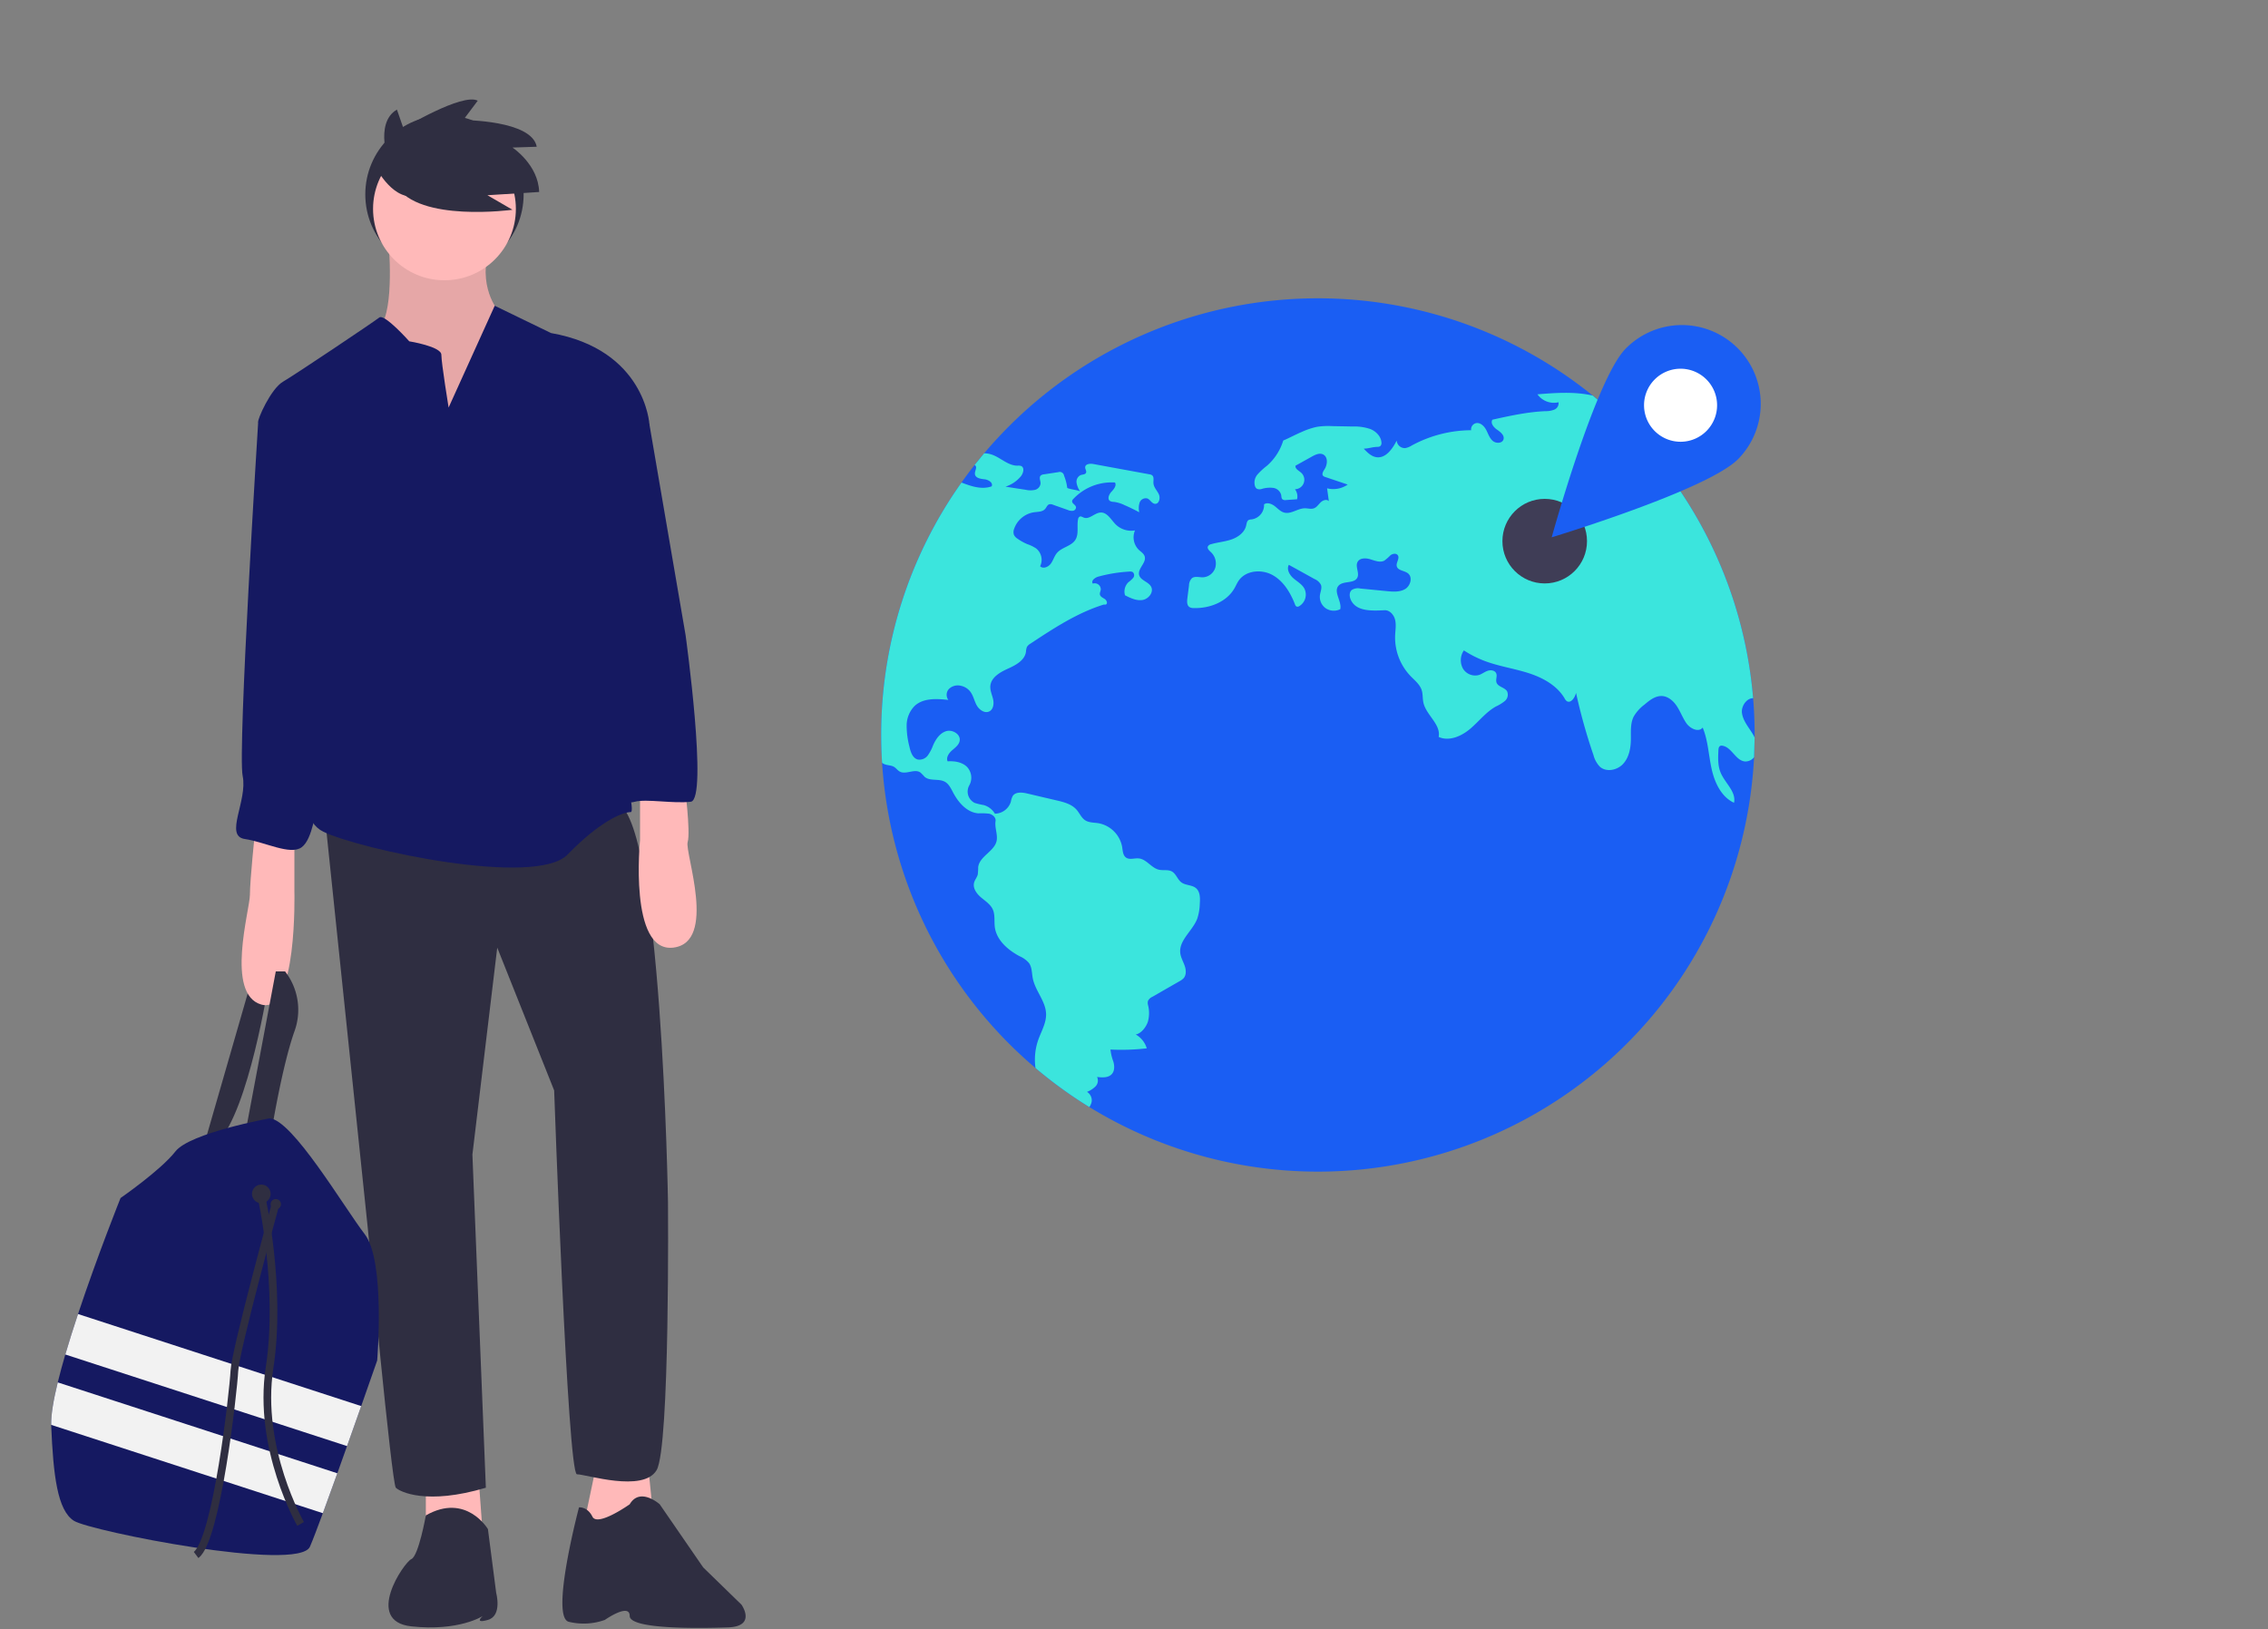 <svg width="888" height="637.962" xmlns="http://www.w3.org/2000/svg" data-name="Layer 1">
 <rect width="100%" height="100%" fill="#808080" stroke="none"/>
 <title>adventure</title>

 <g>
  <title>Layer 1</title>
  <circle id="svg_1" fill="#2f2e41" r="30.997" cy="76.131" cx="174.023"/>
  <path id="svg_2" fill="#2f2e41" d="m79.615,449.308l19.044,-66.045l6.483,2.026s-7.699,49.433 -19.854,61.993l-5.673,2.026z"/>
  <path id="svg_3" fill="#ffb9b9" d="m152.143,94.77s2.431,25.932 -3.241,33.225s3.647,21.475 3.647,21.475l17.018,20.259l25.122,-11.345l3.647,-21.07l-2.431,-14.587s-8.509,-8.509 -4.862,-23.906s-38.898,-4.052 -38.898,-4.052z"/>
  <path id="svg_4" opacity="0.1" d="m152.143,94.77s2.431,25.932 -3.241,33.225s3.647,21.475 3.647,21.475l17.018,20.259l25.122,-11.345l3.647,-21.07l-2.431,-14.587s-8.509,-8.509 -4.862,-23.906s-38.898,-4.052 -38.898,-4.052z"/>
  <polygon id="svg_5" fill="#ffb9b9" points="166.73 579.778 166.73 596.39 189.015 600.847 186.989 573.295 166.73 579.778"/>
  <polygon id="svg_6" fill="#ffb9b9" points="233.586 573.295 228.723 596.39 238.448 603.278 255.466 590.718 253.44 570.863 233.586 573.295"/>
  <path id="svg_7" fill="#2f2e41" d="m191.041,598.821s-8.509,-14.383 -24.311,-5.368c0,0 -2.836,15.903 -5.673,17.118s-18.639,24.311 0,26.337s27.958,-4.052 27.958,-4.052s-3.647,3.138 2.026,1.517s3.241,-10.535 3.241,-10.535l-3.241,-25.018z"/>
  <path id="svg_8" fill="#2f2e41" d="m246.551,589.097s-12.561,8.914 -14.587,4.862s-5.267,-3.647 -5.267,-3.647s-11.345,42.768 -4.052,44.794a24.584,24.584 0 0 0 14.181,-0.733s9.724,-6.81 9.724,-1.543s27.147,4.888 38.493,4.483s5.267,-8.914 5.267,-8.914l-14.992,-14.587l-17.018,-24.716s-7.699,-6.888 -11.75,-0z"/>
  <path id="svg_9" fill="#2f2e41" d="m127.022,318.027l17.018,163.29s9.319,99.676 10.94,101.297s12.156,6.888 35.251,0l-5.267,-130.47l9.724,-81.037l22.285,55.916s5.267,150.324 8.914,150.324s25.932,7.293 31.199,-1.621s4.457,-104.943 4.457,-104.943s-2.431,-151.54 -20.259,-156.402s-114.262,3.647 -114.262,3.647z"/>
  <circle id="svg_10" fill="#ffb9b9" r="27.958" cy="81.804" cx="174.023"/>
  <path id="svg_11" fill="#151961" d="m175.644,159.6s-2.836,-17.423 -2.836,-20.665s-12.561,-5.267 -12.561,-5.267s-9.724,-10.94 -11.75,-9.319s-32.82,22.285 -37.682,25.122s-10.13,14.992 -9.724,15.802s25.527,53.485 25.527,53.485s10.94,32.415 3.241,49.433s-17.423,50.648 -3.241,57.536s83.063,21.88 95.624,8.914s21.475,-16.613 24.716,-16.613s-13.371,-56.321 -9.724,-61.588s-1.621,-38.087 -1.621,-38.087l18.639,-52.269s-1.621,-29.173 -38.493,-35.656l-22.058,-10.695l-18.055,39.868z"/>
  <path id="svg_12" fill="#ffb9b9" d="m99.874,325.321s-2.026,19.449 -2.026,25.122s-9.724,38.898 4.457,42.95s12.966,-44.165 12.966,-44.165l0,-24.716l-15.397,0.81z"/>
  <path id="svg_13" fill="#ffb9b9" d="m268.026,307.087s2.431,18.639 1.216,22.69s11.75,39.303 -5.673,41.329s-12.966,-42.139 -12.966,-42.139l0,-21.88l17.423,-0z"/>
  <path id="svg_14" fill="#2f2e41" d="m96.227,442.825l11.75,-62.399l3.647,0a24.543,24.543 0 0 1 3.647,23.501c-4.862,13.776 -8.914,38.898 -8.914,38.898l-10.13,0z"/>
  <path id="svg_15" fill="#151961" d="m107.167,160.41l-6.078,4.862s-8.104,128.849 -6.078,138.574s-7.293,23.501 0.81,24.716s17.828,6.483 22.285,3.241s5.267,-14.992 6.888,-17.828s4.457,-36.467 4.457,-36.467s8.509,-33.63 3.241,-58.752s-10.13,-50.648 -10.13,-50.648l-15.397,-7.699z"/>
  <path id="svg_16" fill="#151961" d="m235.611,150.28l18.639,15.802l14.182,82.658s8.914,64.425 2.026,65.235s-17.423,-1.216 -21.88,0s-8.104,-2.026 -8.104,-2.026s-4.862,-25.932 -4.862,-26.337s-3.241,-29.984 -3.241,-29.984l-4.052,-33.225l6.078,-36.467l1.216,-35.656z"/>
  <path id="svg_17" fill="#151961" d="m147.686,532.776s-2.634,7.565 -6.264,17.865c-1.686,4.789 -3.586,10.174 -5.543,15.665c-1.26,3.549 -2.54,7.143 -3.801,10.652c-2.01,5.612 -3.963,11.001 -5.669,15.628c-2.253,6.106 -4.08,10.891 -5.061,13.124c-4.457,10.13 -85.899,-6.078 -92.382,-10.13s-8.104,-17.828 -8.914,-37.277c-0.004,-0.101 -0.008,-0.203 -0.008,-0.304c-0.105,-3.926 0.895,-9.773 2.569,-16.633c0.835,-3.428 1.84,-7.107 2.958,-10.928c1.499,-5.126 3.201,-10.498 4.98,-15.847c7.642,-22.974 16.649,-45.429 16.649,-45.429s15.802,-10.94 21.475,-18.233s36.872,-12.966 36.872,-12.966c8.914,0.405 29.173,34.846 37.277,45.381s4.862,49.433 4.862,49.433z"/>
  <circle id="svg_18" fill="#2f2e41" r="3.647" cy="467.541" cx="102.305"/>
  <circle id="svg_19" fill="#2f2e41" r="2.026" cy="471.593" cx="107.978"/>
  <path id="svg_20" fill="#f2f2f2" d="m141.422,550.641c-1.686,4.789 -3.586,10.174 -5.543,15.665l-110.308,-35.867c1.499,-5.126 3.201,-10.498 4.98,-15.847l110.871,36.049z"/>
  <path id="svg_21" fill="#f2f2f2" d="m132.078,576.957c-2.01,5.612 -3.963,11.001 -5.669,15.628l-106.365,-34.587c-0.105,-3.926 0.895,-9.773 2.569,-16.633l109.465,35.592z"/>
  <path id="svg_22" stroke-width="3" stroke-miterlimit="10" stroke="#2f2e41" fill="none" d="m102.305,468.351s8.104,35.656 3.241,67.261s12.156,61.183 12.156,61.183"/>
  <path id="svg_23" stroke-width="3" stroke-miterlimit="10" stroke="#2f2e41" fill="none" d="m107.978,471.188s-15.802,57.536 -16.207,65.64s-6.888,66.045 -14.992,72.123"/>
  <path id="svg_24" fill="#2f2e41" d="m152.559,64.743s-6.328,-16.454 2.848,-21.833l2.531,7.278s23.099,-13.923 29.111,-10.758l-5.696,7.594s26.896,0 28.794,10.442l-9.493,0.316s10.126,6.645 10.442,17.403l-20.251,1.266l9.809,5.696s-36.705,5.063 -45.565,-9.493l-2.531,-7.911z"/>
  <path id="svg_25" fill="#2f2e41" d="m147.078,65.394s7.293,14.587 17.018,10.94s0,-17.018 0,-17.018l-6.483,-3.241l-10.535,9.319z"/>
  <path id="svg_30" fill="#1a5ef3" d="m687,287.81l0,1.024q-0.035,3.856 -0.221,7.677a170.99,170.99 0 0 1 -341.411,2.233q-0.349,-5.426 -0.349,-10.934a170.143,170.143 0 0 1 31.441,-98.837q2.46,-3.49 5.118,-6.851c1.221,-1.559 2.478,-3.083 3.746,-4.595a171.023,171.023 0 0 1 238.293,-22.613c2.059,1.663 4.083,3.385 6.06,5.141q2.373,2.111 4.664,4.316a170.528,170.528 0 0 1 52.065,109.062q0.593,7.119 0.593,14.377z"/>
  <path id="svg_33" fill="#3be5dd" d="m381.579,182.122a0.951,0.951 0 0 1 0.233,0.14c0.919,0.756 -0.233,2.21 -0.093,3.408c0.163,1.535 2.21,1.873 3.757,2.024c1.547,0.163 3.501,1.407 2.768,2.78c-3.885,1.338 -7.817,0.023 -11.783,-1.501a170.144,170.144 0 0 0 -31.441,98.837q0,5.514 0.349,10.934a4.42,4.42 0 0 0 1.059,0.57c1.163,0.442 2.513,0.361 3.583,0.989c0.849,0.5 1.419,1.384 2.268,1.849c2.431,1.326 5.804,-1.221 8.073,0.361a20.857,20.857 0 0 1 1.663,1.698c2.094,1.815 5.537,0.593 7.956,1.954c1.559,0.872 2.361,2.617 3.199,4.199c2.082,3.955 5.455,7.84 9.91,8.154a26.688,26.688 0 0 1 4.211,0.14c1.373,0.314 2.722,1.512 2.501,2.896c-0.384,2.385 0.791,4.99 0.477,7.375c-0.57,4.362 -6.747,6.27 -7.27,10.632a26.264,26.264 0 0 1 -0.163,2.873c-0.279,1.14 -1.14,2.07 -1.442,3.21c-0.582,2.152 0.965,4.304 2.652,5.746c1.698,1.454 3.722,2.71 4.653,4.734c0.977,2.152 0.5,4.653 0.814,6.991c0.698,5.106 5.106,8.887 9.643,11.33a10.068,10.068 0 0 1 3.769,2.745c1.163,1.687 1.047,3.908 1.442,5.921c0.954,4.92 5.095,8.98 5.211,13.993c0.081,3.571 -1.896,6.805 -3.082,10.166a23.462,23.462 0 0 0 -1.059,10.981a171.809,171.809 0 0 0 21.089,15.296a6.144,6.144 0 0 0 0.872,-1.954a3.865,3.865 0 0 0 -1.803,-4.001a9.562,9.562 0 0 0 3.338,-2.14a3.275,3.275 0 0 0 0.605,-3.699c2.047,0.256 4.478,0.384 5.828,-1.186c1.082,-1.256 1.012,-3.141 0.582,-4.734a19.525,19.525 0 0 1 -1.163,-4.816a86.623,86.623 0 0 0 14.214,-0.477a9.227,9.227 0 0 0 -4.327,-5.421c2.14,-0.361 4.083,-2.92 4.757,-4.979a12.681,12.681 0 0 0 0.093,-6.433a3.422,3.422 0 0 1 -0.07,-1.675a3.296,3.296 0 0 1 1.698,-1.64q5.304,-3.053 10.608,-6.095a6.396,6.396 0 0 0 1.698,-1.245c1.105,-1.314 0.942,-3.28 0.372,-4.897s-1.477,-3.141 -1.698,-4.839c-0.651,-5.083 4.792,-8.736 6.63,-13.528a20.318,20.318 0 0 0 1,-5.921c0.151,-2.164 0.163,-4.664 -1.489,-6.049c-1.594,-1.338 -4.071,-1.035 -5.735,-2.28c-1.524,-1.14 -2.047,-3.338 -3.711,-4.257c-1.512,-0.838 -3.397,-0.302 -5.083,-0.698c-2.955,-0.686 -4.816,-4.094 -7.84,-4.409c-1.698,-0.186 -3.629,0.651 -5.025,-0.337c-1.233,-0.884 -1.28,-2.64 -1.512,-4.129a11.535,11.535 0 0 0 -9.306,-9.329c-1.756,-0.279 -3.664,-0.174 -5.165,-1.14c-1.512,-0.977 -2.198,-2.803 -3.397,-4.164c-1.908,-2.175 -4.932,-2.955 -7.759,-3.618q-5.758,-1.343 -11.504,-2.699c-2.036,-0.489 -4.664,-0.744 -5.769,1.047a7.869,7.869 0 0 0 -0.675,2.152a6.673,6.673 0 0 1 -6.258,4.699a7.394,7.394 0 0 0 -4.35,-3.373a27.448,27.448 0 0 1 -3.536,-0.838a4.954,4.954 0 0 1 -2.14,-6.875a6.172,6.172 0 0 0 -1.059,-7.41c-1.954,-1.756 -4.781,-2.187 -7.41,-2.012c-0.686,-1.501 0.465,-3.187 1.698,-4.281c1.245,-1.082 2.745,-2.152 3.013,-3.78c0.43,-2.559 -2.838,-4.502 -5.316,-3.746c-2.478,0.768 -4.06,3.176 -5.106,5.548a16.734,16.734 0 0 1 -2.059,3.943a4.042,4.042 0 0 1 -3.908,1.605c-2.047,-0.523 -2.827,-2.955 -3.28,-5.002a32.614,32.614 0 0 1 -1.093,-8.387a10.948,10.948 0 0 1 3.164,-7.631c3.385,-3.117 8.596,-2.815 13.167,-2.315a3.354,3.354 0 0 1 0.349,-4.42a5.026,5.026 0 0 1 4.56,-1.117a6.256,6.256 0 0 1 3.524,2.105c1.303,1.582 1.675,3.734 2.652,5.525c0.989,1.803 3.199,3.338 5.002,2.373c1.57,-0.838 1.815,-3.001 1.431,-4.734c-0.395,-1.722 -1.221,-3.408 -1.082,-5.176c0.268,-3.362 3.769,-5.397 6.851,-6.781s6.607,-3.257 7.096,-6.607a6.174,6.174 0 0 1 0.372,-1.908a3.729,3.729 0 0 1 1.384,-1.303c8.992,-5.944 18.146,-11.969 28.429,-15.215c0.535,-0.174 0.593,0.012 1.14,-0.116c0.768,-0.442 0.256,-1.663 -0.477,-2.152s-1.71,-0.872 -1.896,-1.733c-0.128,-0.628 0.244,-1.256 0.337,-1.896a2.367,2.367 0 0 0 -3.106,-2.396c-0.826,-1.093 0.803,-2.361 2.129,-2.734a58.139,58.139 0 0 1 12.155,-1.977a2.164,2.164 0 0 1 1.384,0.233a1.645,1.645 0 0 1 0.105,2.257a12.74,12.74 0 0 1 -1.849,1.687a5.081,5.081 0 0 0 -1.326,5.106c2.152,1.093 4.478,2.222 6.863,1.838c2.373,-0.384 4.478,-3.059 3.362,-5.188c-1.035,-1.989 -4.164,-2.443 -4.699,-4.618c-0.628,-2.547 2.978,-4.816 2.164,-7.305c-0.349,-1.093 -1.442,-1.745 -2.28,-2.524a6.882,6.882 0 0 1 -1.501,-7.607a8.668,8.668 0 0 1 -7.584,-2.373c-1.815,-1.826 -3.257,-4.723 -5.839,-4.63c-2.361,0.07 -4.397,2.827 -6.607,1.989c-0.547,-0.209 -1.117,-0.628 -1.64,-0.384a1.356,1.356 0 0 0 -0.617,1.012c-0.558,2.687 0.407,5.746 -1.059,8.073c-1.594,2.524 -5.281,2.873 -7.212,5.153c-1.047,1.233 -1.454,2.896 -2.419,4.199s-3.001,2.14 -4.164,1a5.732,5.732 0 0 0 -1.559,-6.979a14.989,14.989 0 0 0 -3.443,-1.675a20.434,20.434 0 0 1 -3.85,-2.14a3.815,3.815 0 0 1 -1.407,-1.512a3.477,3.477 0 0 1 0.093,-2.396a9.794,9.794 0 0 1 7.782,-6.444c1.535,-0.209 3.327,-0.14 4.35,-1.314c0.535,-0.617 0.814,-1.559 1.605,-1.803a2.34,2.34 0 0 1 1.477,0.174c1.919,0.675 3.827,1.349 5.746,2.024a3.936,3.936 0 0 0 2.047,0.337a1.377,1.377 0 0 0 1.198,-1.454c-0.186,-0.954 -1.652,-1.407 -1.512,-2.373a1.509,1.509 0 0 1 0.477,-0.814a20.554,20.554 0 0 1 16.296,-6.433c0.721,1.198 -0.419,2.606 -1.384,3.618c-0.954,1.024 -1.722,2.838 -0.558,3.618a3.064,3.064 0 0 0 1.524,0.349a13.291,13.291 0 0 1 4.071,1.233c1.989,0.861 3.943,1.815 5.851,2.838a7.376,7.376 0 0 1 0.14,-3.769a2.559,2.559 0 0 1 3.024,-1.64c1.14,0.442 1.722,1.954 2.943,2.094c1.617,0.186 2.257,-2.21 1.582,-3.699s-2.024,-2.722 -2.129,-4.362c-0.081,-1.093 0.337,-2.454 -0.535,-3.117a2.314,2.314 0 0 0 -1.035,-0.372q-10.957,-2.007 -21.926,-4.025c-1.303,-0.244 -3.176,-0.058 -3.234,1.256c-0.035,0.744 0.628,1.477 0.337,2.152c-0.314,0.721 -1.338,0.663 -2.082,0.919a2.827,2.827 0 0 0 -1.628,2.989a8.149,8.149 0 0 0 1.373,3.362c-1.431,-0.593 -3.583,-0.698 -5.013,-1.303a19.296,19.296 0 0 0 -1.256,-4.827a1.704,1.704 0 0 0 -2.222,-1.373c-1.884,0.291 -3.769,0.57 -5.653,0.861a2.187,2.187 0 0 0 -1.291,0.5c-0.733,0.779 -0.012,2.024 -0.035,3.094a2.9,2.9 0 0 1 -2.245,2.501a8.462,8.462 0 0 1 -3.583,-0.047c-2.64,-0.407 -5.269,-0.814 -7.91,-1.221a12.957,12.957 0 0 0 5.979,-4.001c1.047,-1.233 1.605,-3.536 0.093,-4.118a3.609,3.609 0 0 0 -1.373,-0.105c-3.583,0.023 -6.409,-2.966 -9.759,-4.234a9.593,9.593 0 0 0 -3.292,-0.605l-3.746,4.595z"/>
  <path id="svg_34" fill="#3be5dd" d="m686.779,296.511a4.2,4.2 0 0 1 -3.559,1.687c-3.641,-0.314 -5.176,-5.56 -8.782,-6.153a1.405,1.405 0 0 0 -0.954,0.093c-0.535,0.291 -0.628,1.012 -0.663,1.617c-0.151,3.001 -0.279,6.118 0.896,8.887c1.71,4.048 6.142,7.444 5.211,11.737c-5.002,-2.315 -7.607,-7.933 -8.782,-13.319c-1.186,-5.386 -1.373,-11.039 -3.49,-16.134c-1.617,2.059 -4.99,0.361 -6.456,-1.803c-1.396,-2.047 -2.257,-4.42 -3.606,-6.502c-1.349,-2.07 -3.42,-3.932 -5.886,-4.048c-2.594,-0.116 -4.851,1.663 -6.828,3.35a15.802,15.802 0 0 0 -4.246,4.723c-1.384,2.792 -1.024,6.072 -1.093,9.178c-0.07,3.35 -0.779,6.898 -3.071,9.364c-2.292,2.454 -6.514,3.315 -9.038,1.093a10.196,10.196 0 0 1 -2.524,-4.548a221.318,221.318 0 0 1 -6.84,-24.404c-0.419,1.884 -2.082,4.315 -3.664,3.21a3.267,3.267 0 0 1 -0.838,-1.093c-2.955,-4.99 -8.41,-7.991 -13.935,-9.794c-5.514,-1.791 -11.318,-2.629 -16.773,-4.606a42.885,42.885 0 0 1 -8.712,-4.339a6.86,6.86 0 0 0 -0.419,7.002a5.609,5.609 0 0 0 6.305,2.64c1.21,-0.395 2.233,-1.233 3.431,-1.652c1.198,-0.407 2.815,-0.209 3.338,0.954c0.512,1.105 -0.256,2.443 0.128,3.606c0.57,1.756 3.234,1.896 4.164,3.501a3.241,3.241 0 0 1 -0.872,3.746a15.676,15.676 0 0 1 -3.513,2.164c-3.908,2.175 -6.688,5.886 -10.108,8.771c-3.42,2.896 -8.247,5.002 -12.318,3.152c0.965,-4.92 -4.885,-8.526 -5.967,-13.423c-0.361,-1.617 -0.174,-3.327 -0.675,-4.897c-0.733,-2.28 -2.757,-3.839 -4.409,-5.56a21.855,21.855 0 0 1 -5.99,-15.878c0.093,-2.024 0.465,-4.083 0,-6.06c-0.454,-1.966 -2.094,-3.873 -4.118,-3.792c-4.618,0.209 -10.446,0.558 -12.865,-3.385c-0.872,-1.407 -1.245,-3.466 0.012,-4.548a4.392,4.392 0 0 1 3.338,-0.57c3.478,0.337 6.944,0.686 10.422,1.024c2.431,0.233 5.06,0.43 7.154,-0.838s3.001,-4.653 1.059,-6.153c-1.407,-1.093 -3.943,-1.035 -4.362,-2.768c-0.337,-1.454 1.268,-3.094 0.395,-4.315c-0.617,-0.861 -2.012,-0.628 -2.861,0.023a18.694,18.694 0 0 1 -2.408,2.105c-1.663,0.861 -3.641,0.035 -5.432,-0.523s-4.188,-0.605 -5.048,1.059c-0.977,1.849 0.849,4.292 -0.105,6.153c-1.28,2.454 -5.583,1.059 -7.375,3.176c-2.047,2.419 1.396,6.049 0.71,9.143a5.7,5.7 0 0 1 -5.618,-0.314a5.439,5.439 0 0 1 -2.35,-5.072c0.163,-1.396 0.896,-2.827 0.407,-4.141a4.834,4.834 0 0 0 -2.454,-2.245q-5.06,-2.809 -10.12,-5.595c-0.942,1.745 0.244,3.897 1.733,5.211c1.477,1.303 3.338,2.292 4.315,4.013a5.274,5.274 0 0 1 -1.977,6.956a1.227,1.227 0 0 1 -1.012,0.174a1.402,1.402 0 0 1 -0.651,-0.872c-1.78,-4.571 -4.467,-9.073 -8.747,-11.458c-4.292,-2.396 -10.446,-1.896 -13.26,2.117c-0.663,0.954 -1.117,2.047 -1.698,3.059c-3.082,5.362 -9.713,7.898 -15.901,7.735a3.064,3.064 0 0 1 -1.733,-0.407c-1,-0.686 -0.954,-2.152 -0.803,-3.362c0.221,-1.71 0.43,-3.408 0.651,-5.118a4.099,4.099 0 0 1 1.128,-2.803c1.152,-0.907 2.803,-0.337 4.269,-0.361a5.377,5.377 0 0 0 4.897,-3.78a6.077,6.077 0 0 0 -1.698,-6.049c-0.663,-0.628 -1.559,-1.419 -1.21,-2.268a1.885,1.885 0 0 1 1.314,-0.884c2.617,-0.756 5.397,-0.954 7.968,-1.861c2.582,-0.896 5.083,-2.734 5.7,-5.397c0.186,-0.814 0.268,-1.803 1,-2.21a3.24,3.24 0 0 1 1.163,-0.233a5.661,5.661 0 0 0 4.851,-5.897c1.233,-0.861 2.966,-0.221 4.164,0.698c1.186,0.919 2.245,2.129 3.699,2.524c2.71,0.744 5.327,-1.663 8.142,-1.675c1.186,0 2.408,0.419 3.513,0.012c1.128,-0.407 1.803,-1.524 2.664,-2.35c0.872,-0.838 2.385,-1.338 3.187,-0.442c-0.233,-1.687 -0.454,-3.362 -0.686,-5.037a9.901,9.901 0 0 0 8.061,-1.466c-2.931,-0.989 -5.851,-1.977 -8.782,-2.966a1.895,1.895 0 0 1 -0.826,-0.442c-0.64,-0.686 0,-1.756 0.512,-2.536c1.245,-1.873 1.454,-4.955 -0.593,-5.886c-1.396,-0.64 -2.989,0.128 -4.327,0.872c-2.14,1.186 -4.281,2.385 -6.421,3.571c-0.198,1.221 1.291,1.919 2.21,2.734a3.706,3.706 0 0 1 -2.419,6.479a4.643,4.643 0 0 1 0.826,3.92c-1.431,0.105 -2.873,0.209 -4.315,0.314a1.853,1.853 0 0 1 -1.396,-0.279c-0.465,-0.407 -0.395,-1.128 -0.512,-1.733a3.744,3.744 0 0 0 -3.164,-2.757a10.922,10.922 0 0 0 -4.409,0.407a2.686,2.686 0 0 1 -1.908,-0.047a1.903,1.903 0 0 1 -0.744,-0.954a4.864,4.864 0 0 1 0.977,-4.676a26.767,26.767 0 0 1 3.676,-3.385a21.428,21.428 0 0 0 6.386,-9.887c2.373,-1 4.827,-2.35 7.212,-3.35a28.809,28.809 0 0 1 5.99,-2.012a28.309,28.309 0 0 1 5.874,-0.279c2.675,0.047 5.362,0.093 8.038,0.151a19.344,19.344 0 0 1 7.037,1.012c2.198,0.907 4.141,2.873 4.292,5.246a1.611,1.611 0 0 1 -0.523,1.477a1.885,1.885 0 0 1 -1.012,0.233c-2.222,0.07 -3.164,0.628 -5.386,0.71c1.407,1.501 2.989,3.082 5.037,3.35c3.606,0.465 6.2,-3.269 7.863,-6.514a3.174,3.174 0 0 0 3.315,2.943a6.685,6.685 0 0 0 2.501,-0.977a49.195,49.195 0 0 1 23.322,-6.025a2.511,2.511 0 0 1 1.919,-2.768c1.663,-0.326 3.152,1.105 3.955,2.594c0.791,1.489 1.291,3.21 2.571,4.327c1.268,1.117 3.722,1.059 4.222,-0.547c0.489,-1.547 -1.128,-2.873 -2.466,-3.792c-1.349,-0.907 -2.757,-2.594 -1.849,-3.943c6.84,-1.524 13.737,-3.036 20.751,-3.338a8.831,8.831 0 0 0 3.49,-0.605a2.712,2.712 0 0 0 1.628,-2.873a7.931,7.931 0 0 1 -8.259,-3.117c7.2,-0.593 14.738,-1.117 21.659,0.5l6.06,5.141c-1.152,1.198 -2.687,2.326 -1.849,3.525a2.579,2.579 0 0 0 2.129,0.733c1.466,0.023 2.931,0.058 4.385,0.058a170.528,170.528 0 0 1 52.065,109.062c-2.443,-0.093 -4.688,3.001 -4.374,5.7c0.372,3.129 2.629,5.642 4.246,8.34a12.709,12.709 0 0 1 0.721,1.361l-0.221,7.677z"/>
  <circle id="svg_39" fill="#3f3d56" r="16.559" cy="211.921" cx="604.808"/>
  <circle id="svg_40" fill="#fff" r="21.828" cy="158.697" cx="657.999"/>
  <path id="svg_41" fill="#1a5ef3" d="m680.074,136.069a30.86,30.86 0 0 0 -43.639,0.54c-11.901,12.2 -28.893,73.811 -28.893,73.811s61.171,-18.512 73.073,-30.712a30.86,30.86 0 0 0 -0.54,-43.639zm-32.061,32.865a14.301,14.301 0 1 1 20.223,-0.25a14.301,14.301 0 0 1 -20.223,0.25z"/>
 </g>
</svg>